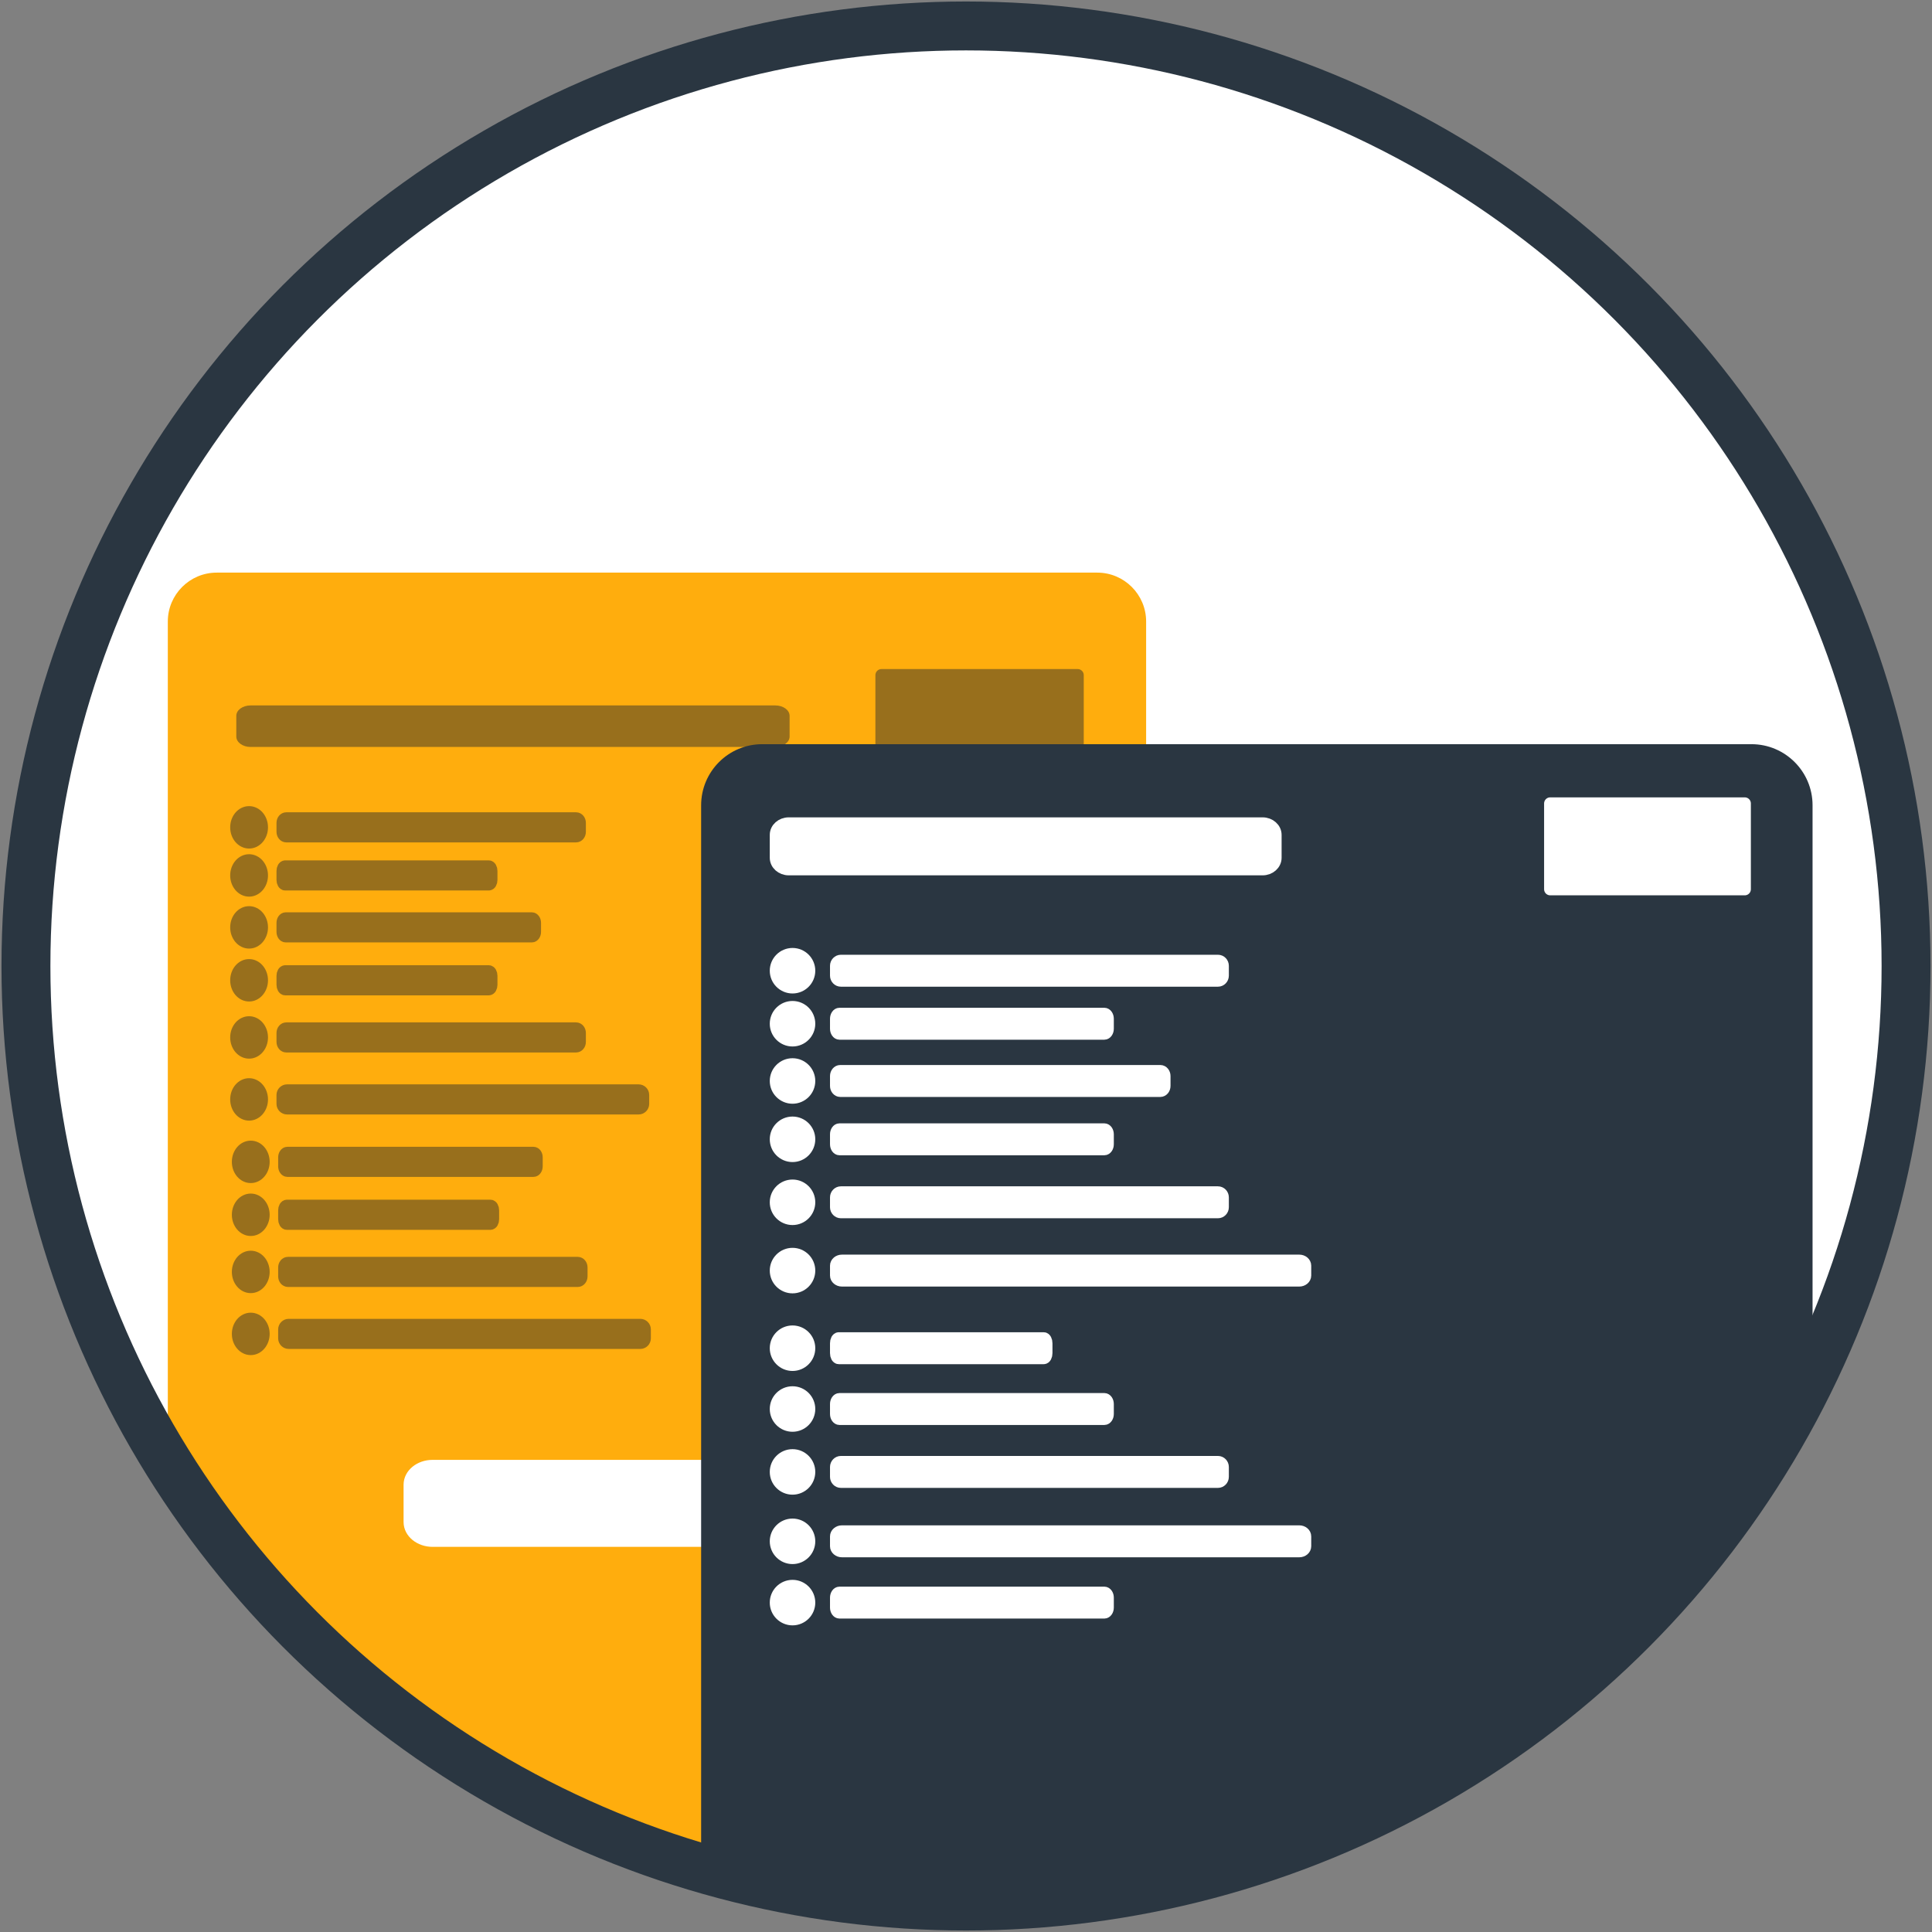 <?xml version="1.0" encoding="UTF-8" standalone="no"?><!DOCTYPE svg PUBLIC "-//W3C//DTD SVG 1.1//EN" "http://www.w3.org/Graphics/SVG/1.1/DTD/svg11.dtd"><svg width="100%" height="100%" viewBox="0 0 158 158" version="1.1" xmlns="http://www.w3.org/2000/svg" xmlns:xlink="http://www.w3.org/1999/xlink" xml:space="preserve" style="fill-rule:evenodd;clip-rule:evenodd;stroke-linejoin:round;stroke-miterlimit:1.414;"><rect x="0" y="0" width="158" height="158" fill="#808080" stroke="none"/><circle cx="79" cy="79" r="76.878" style="fill:#fff;"/><clipPath id="_clip1"><circle cx="79" cy="79" r="76.878"/></clipPath><g clip-path="url(#_clip1)"><path id="BoMReview" d="M93.731,50.83c0,-2.208 -1.793,-4.001 -4,-4.001l-72.006,0c-2.208,0 -4.001,1.793 -4.001,4.001l0,97.147c0,2.208 1.793,4 4.001,4l72.006,0c2.207,0 4,-1.792 4,-4l0,-97.147Z" style="fill:#ffad0d;"/><clipPath id="_clip2"><path d="M93.731,50.83c0,-2.208 -1.793,-4.001 -4,-4.001l-72.006,0c-2.208,0 -4.001,1.793 -4.001,4.001l0,97.147c0,2.208 1.793,4 4.001,4l72.006,0c2.207,0 4,-1.792 4,-4l0,-97.147Z"/></clipPath><g clip-path="url(#_clip2)"><g><path d="M64.573,58.539c0,-0.468 -0.522,-0.849 -1.166,-0.849l-42.916,0c-0.644,0 -1.166,0.381 -1.166,0.849l0,1.698c0,0.469 0.522,0.85 1.166,0.85l42.916,0c0.644,0 1.166,-0.381 1.166,-0.85l0,-1.698Z" style="fill:#986f1c;"/><g><path d="M47.414,67.294c0,-0.202 -0.135,-0.365 -0.302,-0.365l-23.699,0c-0.166,0 -0.301,0.163 -0.301,0.365l0,0.732c0,0.202 0.135,0.366 0.301,0.366l23.699,0c0.167,0 0.302,-0.164 0.302,-0.366l0,-0.732Z" style="fill:#986f1c;stroke:#986f1c;stroke-width:1px;"/><ellipse cx="20.371" cy="67.66" rx="1.046" ry="1.235" style="fill:#986f1c;stroke:#986f1c;stroke-width:1px;stroke-linecap:round;stroke-miterlimit:1.5;"/></g><g><path d="M47.414,84.476c0,-0.202 -0.135,-0.365 -0.302,-0.365l-23.699,0c-0.166,0 -0.301,0.163 -0.301,0.365l0,0.732c0,0.202 0.135,0.365 0.301,0.365l23.699,0c0.167,0 0.302,-0.163 0.302,-0.365l0,-0.732Z" style="fill:#986f1c;stroke:#986f1c;stroke-width:1px;"/><ellipse cx="20.371" cy="84.842" rx="1.046" ry="1.235" style="fill:#986f1c;stroke:#986f1c;stroke-width:1px;stroke-linecap:round;stroke-miterlimit:1.5;"/></g><g><path d="M47.55,103.652c0,-0.202 -0.135,-0.366 -0.302,-0.366l-23.699,0c-0.166,0 -0.301,0.164 -0.301,0.366l0,0.731c0,0.202 0.135,0.366 0.301,0.366l23.699,0c0.167,0 0.302,-0.164 0.302,-0.366l0,-0.731Z" style="fill:#986f1c;stroke:#986f1c;stroke-width:1px;"/><ellipse cx="20.507" cy="104.018" rx="1.046" ry="1.235" style="fill:#986f1c;stroke:#986f1c;stroke-width:1px;stroke-linecap:round;stroke-miterlimit:1.5;"/></g><g><path d="M40.183,71.228c0,-0.202 -0.095,-0.366 -0.212,-0.366l-16.648,0c-0.117,0 -0.211,0.164 -0.211,0.366l0,0.731c0,0.202 0.094,0.366 0.211,0.366l16.648,0c0.117,0 0.212,-0.164 0.212,-0.366l0,-0.731Z" style="fill:#986f1c;stroke:#986f1c;stroke-width:1px;"/><ellipse cx="20.371" cy="71.593" rx="1.046" ry="1.235" style="fill:#986f1c;stroke:#986f1c;stroke-width:1px;stroke-linecap:round;stroke-miterlimit:1.5;"/></g><g><path d="M40.183,79.803c0,-0.202 -0.095,-0.366 -0.212,-0.366l-16.648,0c-0.117,0 -0.211,0.164 -0.211,0.366l0,0.731c0,0.202 0.094,0.366 0.211,0.366l16.648,0c0.117,0 0.212,-0.164 0.212,-0.366l0,-0.731Z" style="fill:#986f1c;stroke:#986f1c;stroke-width:1px;"/><ellipse cx="20.371" cy="80.169" rx="1.046" ry="1.235" style="fill:#986f1c;stroke:#986f1c;stroke-width:1px;stroke-linecap:round;stroke-miterlimit:1.5;"/></g><g><path d="M40.319,98.979c0,-0.202 -0.095,-0.366 -0.212,-0.366l-16.647,0c-0.117,0 -0.212,0.164 -0.212,0.366l0,0.731c0,0.202 0.095,0.366 0.212,0.366l16.647,0c0.117,0 0.212,-0.164 0.212,-0.366l0,-0.731Z" style="fill:#986f1c;stroke:#986f1c;stroke-width:1px;"/><ellipse cx="20.507" cy="99.345" rx="1.046" ry="1.235" style="fill:#986f1c;stroke:#986f1c;stroke-width:1px;stroke-linecap:round;stroke-miterlimit:1.5;"/></g><g><path d="M43.747,75.475c0,-0.202 -0.115,-0.366 -0.256,-0.366l-20.123,0c-0.142,0 -0.256,0.164 -0.256,0.366l0,0.731c0,0.202 0.114,0.366 0.256,0.366l20.123,0c0.141,0 0.256,-0.164 0.256,-0.366l0,-0.731Z" style="fill:#986f1c;stroke:#986f1c;stroke-width:1px;"/><ellipse cx="20.371" cy="75.841" rx="1.046" ry="1.235" style="fill:#986f1c;stroke:#986f1c;stroke-width:1px;stroke-linecap:round;stroke-miterlimit:1.5;"/></g><g><path d="M43.883,94.651c0,-0.202 -0.115,-0.366 -0.256,-0.366l-20.123,0c-0.142,0 -0.256,0.164 -0.256,0.366l0,0.731c0,0.202 0.114,0.366 0.256,0.366l20.123,0c0.141,0 0.256,-0.164 0.256,-0.366l0,-0.731Z" style="fill:#986f1c;stroke:#986f1c;stroke-width:1px;"/><ellipse cx="20.507" cy="95.017" rx="1.046" ry="1.235" style="fill:#986f1c;stroke:#986f1c;stroke-width:1px;stroke-linecap:round;stroke-miterlimit:1.5;"/></g><g><path d="M52.592,89.545c0,-0.202 -0.164,-0.366 -0.366,-0.366l-28.748,0c-0.202,0 -0.366,0.164 -0.366,0.366l0,0.731c0,0.202 0.164,0.366 0.366,0.366l28.748,0c0.202,0 0.366,-0.164 0.366,-0.366l0,-0.731Z" style="fill:#986f1c;stroke:#986f1c;stroke-width:1px;"/><ellipse cx="20.371" cy="89.91" rx="1.046" ry="1.235" style="fill:#986f1c;stroke:#986f1c;stroke-width:1px;stroke-linecap:round;stroke-miterlimit:1.5;"/></g><g><path d="M52.728,108.72c0,-0.202 -0.164,-0.365 -0.366,-0.365l-28.748,0c-0.202,0 -0.366,0.163 -0.366,0.365l0,0.732c0,0.202 0.164,0.365 0.366,0.365l28.748,0c0.202,0 0.366,-0.163 0.366,-0.365l0,-0.732Z" style="fill:#986f1c;stroke:#986f1c;stroke-width:1px;"/><ellipse cx="20.507" cy="109.086" rx="1.046" ry="1.235" style="fill:#986f1c;stroke:#986f1c;stroke-width:1px;stroke-linecap:round;stroke-miterlimit:1.5;"/></g><path d="M72.343,121.417c0,-0.844 -0.84,-1.529 -1.876,-1.529l-35.086,0c-1.036,0 -1.876,0.685 -1.876,1.529l0,3.057c0,0.844 0.84,1.529 1.876,1.529l35.086,0c1.036,0 1.876,-0.685 1.876,-1.529l0,-3.057Z" style="fill:#fff;stroke:#fff;stroke-width:1px;"/><rect x="72.09" y="55.215" width="16.04" height="8.346" style="fill:#986f1c;stroke:#986f1c;stroke-width:1px;stroke-linecap:round;stroke-miterlimit:1.5;"/></g></g><path id="BoMReview1" d="M147.732,65.855c0,-2.481 -2.014,-4.495 -4.495,-4.495l-80.904,0c-2.481,0 -4.494,2.014 -4.494,4.495l0,97.574c0,2.481 2.013,4.495 4.494,4.495l80.904,0c2.481,0 4.495,-2.014 4.495,-4.495l0,-97.574Z" style="fill:#2a3641;"/><clipPath id="_clip3"><path d="M147.732,65.855c0,-2.481 -2.014,-4.495 -4.495,-4.495l-80.904,0c-2.481,0 -4.494,2.014 -4.494,4.495l0,97.574c0,2.481 2.013,4.495 4.494,4.495l80.904,0c2.481,0 4.495,-2.014 4.495,-4.495l0,-97.574Z"/></clipPath><g clip-path="url(#_clip3)"><g><rect x="126.777" y="65.708" width="15.91" height="7.013" style="fill:#fff;stroke:#fff;stroke-width:1px;stroke-linecap:round;stroke-miterlimit:1.5;"/><path d="M104.31,68.278c0,-0.516 -0.472,-0.935 -1.053,-0.935l-38.752,0c-0.582,0 -1.053,0.419 -1.053,0.935l0,1.872c0,0.516 0.471,0.936 1.053,0.936l38.752,0c0.581,0 1.053,-0.42 1.053,-0.936l0,-1.872Z" style="fill:#fff;stroke:#fff;stroke-width:1px;"/><g><path d="M99.996,78.983c0,-0.222 -0.175,-0.403 -0.392,-0.403l-30.833,0c-0.217,0 -0.393,0.181 -0.393,0.403l0,0.807c0,0.222 0.176,0.403 0.393,0.403l30.833,0c0.217,0 0.392,-0.181 0.392,-0.403l0,-0.807Z" style="fill:#fff;stroke:#fff;stroke-width:1px;"/><circle cx="64.813" cy="79.386" r="1.361" style="fill:#fff;stroke:#fff;stroke-width:1px;stroke-linecap:round;stroke-miterlimit:1.5;"/></g><g><path d="M99.996,119.971c0,-0.222 -0.175,-0.403 -0.392,-0.403l-30.833,0c-0.217,0 -0.393,0.181 -0.393,0.403l0,0.806c0,0.223 0.176,0.404 0.393,0.404l30.833,0c0.217,0 0.392,-0.181 0.392,-0.404l0,-0.806Z" style="fill:#fff;stroke:#fff;stroke-width:1px;"/><circle cx="64.813" cy="120.374" r="1.361" style="fill:#fff;stroke:#fff;stroke-width:1px;stroke-linecap:round;stroke-miterlimit:1.5;"/></g><g><path d="M99.996,97.921c0,-0.223 -0.175,-0.403 -0.392,-0.403l-30.833,0c-0.217,0 -0.393,0.18 -0.393,0.403l0,0.806c0,0.223 0.176,0.403 0.393,0.403l30.833,0c0.217,0 0.392,-0.18 0.392,-0.403l0,-0.806Z" style="fill:#fff;stroke:#fff;stroke-width:1px;"/><circle cx="64.813" cy="98.324" r="1.361" style="fill:#fff;stroke:#fff;stroke-width:1px;stroke-linecap:round;stroke-miterlimit:1.5;"/></g><g><path d="M90.589,83.318c0,-0.222 -0.124,-0.403 -0.276,-0.403l-21.659,0c-0.152,0 -0.276,0.181 -0.276,0.403l0,0.807c0,0.222 0.124,0.403 0.276,0.403l21.659,0c0.152,0 0.276,-0.181 0.276,-0.403l0,-0.807Z" style="fill:#fff;stroke:#fff;stroke-width:1px;"/><circle cx="64.813" cy="83.721" r="1.361" style="fill:#fff;stroke:#fff;stroke-width:1px;stroke-linecap:round;stroke-miterlimit:1.5;"/></g><g><path d="M90.589,92.77c0,-0.223 -0.124,-0.403 -0.276,-0.403l-21.659,0c-0.152,0 -0.276,0.18 -0.276,0.403l0,0.806c0,0.223 0.124,0.403 0.276,0.403l21.659,0c0.152,0 0.276,-0.18 0.276,-0.403l0,-0.806Z" style="fill:#fff;stroke:#fff;stroke-width:1px;"/><circle cx="64.813" cy="93.173" r="1.361" style="fill:#fff;stroke:#fff;stroke-width:1px;stroke-linecap:round;stroke-miterlimit:1.5;"/></g><g><path d="M90.589,130.659c0,-0.223 -0.124,-0.403 -0.276,-0.403l-21.659,0c-0.152,0 -0.276,0.18 -0.276,0.403l0,0.806c0,0.222 0.124,0.403 0.276,0.403l21.659,0c0.152,0 0.276,-0.181 0.276,-0.403l0,-0.806Z" style="fill:#fff;stroke:#fff;stroke-width:1px;"/><circle cx="64.813" cy="131.062" r="1.361" style="fill:#fff;stroke:#fff;stroke-width:1px;stroke-linecap:round;stroke-miterlimit:1.5;"/></g><g><path d="M90.589,114.827c0,-0.223 -0.124,-0.403 -0.276,-0.403l-21.659,0c-0.152,0 -0.276,0.18 -0.276,0.403l0,0.806c0,0.223 0.124,0.403 0.276,0.403l21.659,0c0.152,0 0.276,-0.18 0.276,-0.403l0,-0.806Z" style="fill:#fff;stroke:#fff;stroke-width:1px;"/><circle cx="64.813" cy="115.23" r="1.361" style="fill:#fff;stroke:#fff;stroke-width:1px;stroke-linecap:round;stroke-miterlimit:1.5;"/></g><g><path d="M95.226,88c0,-0.223 -0.149,-0.403 -0.333,-0.403l-26.181,0c-0.184,0 -0.334,0.18 -0.334,0.403l0,0.806c0,0.223 0.15,0.403 0.334,0.403l26.181,0c0.184,0 0.333,-0.18 0.333,-0.403l0,-0.806Z" style="fill:#fff;stroke:#fff;stroke-width:1px;"/><circle cx="64.813" cy="88.403" r="1.361" style="fill:#fff;stroke:#fff;stroke-width:1px;stroke-linecap:round;stroke-miterlimit:1.5;"/></g><g><path d="M106.733,103.507c0,-0.223 -0.213,-0.403 -0.476,-0.403l-37.403,0c-0.262,0 -0.476,0.18 -0.476,0.403l0,0.806c0,0.223 0.214,0.403 0.476,0.403l37.403,0c0.263,0 0.476,-0.18 0.476,-0.403l0,-0.806Z" style="fill:#fff;stroke:#fff;stroke-width:1px;"/><circle cx="64.813" cy="103.91" r="1.361" style="fill:#fff;stroke:#fff;stroke-width:1px;stroke-linecap:round;stroke-miterlimit:1.5;"/></g><g><path d="M106.733,125.647c0,-0.223 -0.213,-0.404 -0.476,-0.404l-37.403,0c-0.262,0 -0.476,0.181 -0.476,0.404l0,0.806c0,0.222 0.214,0.403 0.476,0.403l37.403,0c0.263,0 0.476,-0.181 0.476,-0.403l0,-0.806Z" style="fill:#fff;stroke:#fff;stroke-width:1px;"/><circle cx="64.813" cy="126.05" r="1.361" style="fill:#fff;stroke:#fff;stroke-width:1px;stroke-linecap:round;stroke-miterlimit:1.5;"/></g><g><path d="M85.571,109.854c0,-0.223 -0.095,-0.403 -0.213,-0.403l-16.766,0c-0.118,0 -0.214,0.18 -0.214,0.403l0,0.806c0,0.223 0.096,0.403 0.214,0.403l16.766,0c0.118,0 0.213,-0.18 0.213,-0.403l0,-0.806Z" style="fill:#fff;stroke:#fff;stroke-width:1px;"/><circle cx="64.813" cy="110.257" r="1.361" style="fill:#fff;stroke:#fff;stroke-width:1px;stroke-linecap:round;stroke-miterlimit:1.5;"/></g></g></g><path d="M147.732,65.855c0,-2.481 -2.014,-4.495 -4.495,-4.495l-80.904,0c-2.481,0 -4.494,2.014 -4.494,4.495l0,97.574c0,2.481 2.013,4.495 4.494,4.495l80.904,0c2.481,0 4.495,-2.014 4.495,-4.495l0,-97.574Z" style="fill:none;stroke:#2a3641;stroke-width:1px;"/></g><circle cx="79" cy="79" r="76.878" style="fill:none;stroke:#2a3641;stroke-width:4px;stroke-linecap:round;stroke-miterlimit:1.5;"/></svg>